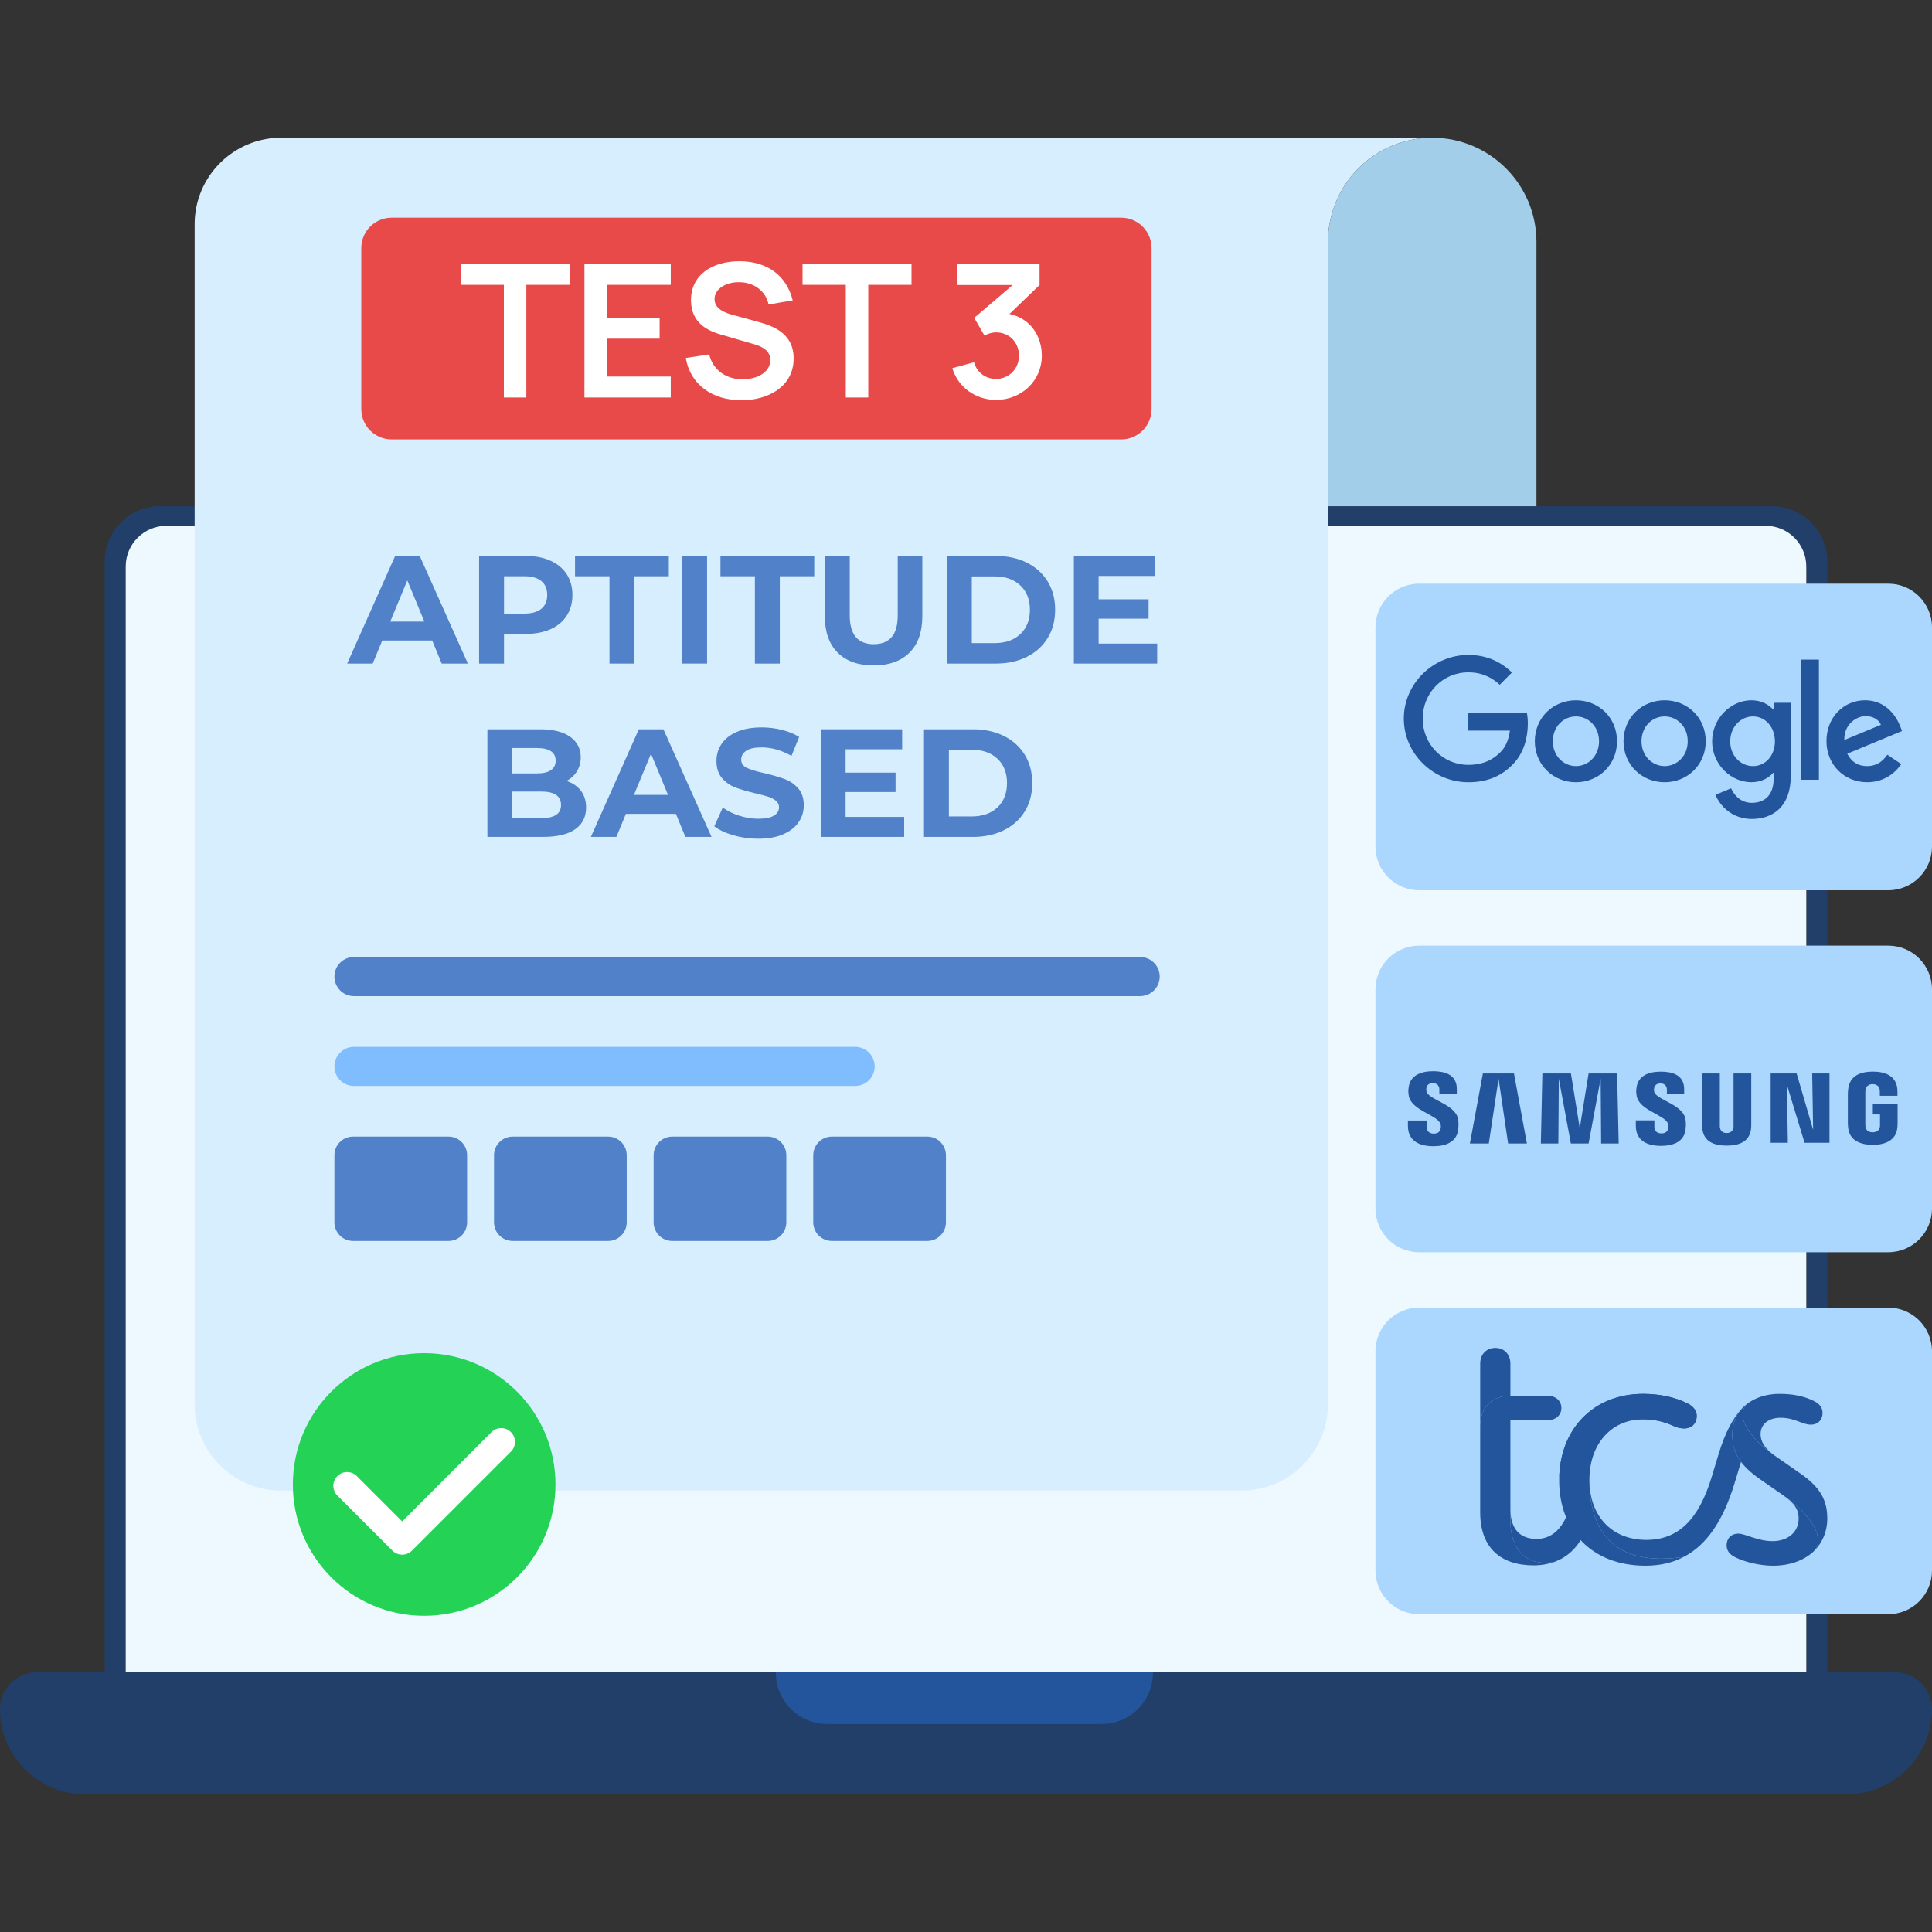 <?xml version="1.0" encoding="utf-8"?>
<!-- Generator: Adobe Illustrator 24.3.0, SVG Export Plug-In . SVG Version: 6.00 Build 0)  -->
<svg version="1.1" id="Layer_1" xmlns="http://www.w3.org/2000/svg" xmlns:xlink="http://www.w3.org/1999/xlink" x="0px" y="0px"
	 viewBox="0 0 1080 1080" style="enable-background:new 0 0 1080 1080;" xml:space="preserve">
<rect x="0" y="0" width="1080" height="1080" fill="#333333" stroke="none"/>
<style type="text/css">
	.st0{fill:#213F69;}
	.st1{fill:#EEF8FF;}
	.st2{fill:#22559C;}
	.st3{fill:#D7EEFF;}
	.st4{fill:#A2CEEA;}
	.st5{fill:#E84949;}
	.st6{fill:#FFFFFF;}
	.st7{fill:#24D356;}
	.st8{fill:#ABD7FF;}
	.st9{fill:#80BDFF;}
	.st10{fill:#5081C9;}
</style>
<g>
	<g>
		<g>
			<g>
				<g>
					<g>
						<path class="st0" d="M1059.35,934.75h-37.9V313.79c0-17.02-13.79-30.81-30.81-30.81H89.35c-17,0-30.81,13.79-30.81,30.81
							v620.97h-37.9c-5.69,0-10.87,2.32-14.59,6.06C2.32,944.53,0,949.71,0,955.4c0,26.29,21.31,47.6,47.6,47.6h984.8
							c13.14,0,25.05-5.32,33.65-13.95c8.63-8.6,13.95-20.51,13.95-33.65C1080,944,1070.76,934.75,1059.35,934.75z M644.53,934.75
							v0.39c0,15.81-12.8,28.61-28.58,28.61H462.29c-15.78,0-28.58-12.8-28.58-28.61v-0.39H70.27V316.68
							c0-12.57,10.19-22.76,22.76-22.76h893.96c12.57,0,22.76,10.19,22.76,22.76v618.08H644.53z"/>
						<path class="st1" d="M1009.73,316.68v618.08H70.27V316.68c0-12.57,10.19-22.76,22.76-22.76h893.96
							C999.55,293.92,1009.73,304.11,1009.73,316.68z"/>
						<path class="st2" d="M644.53,934.75v0.39c0,15.81-12.8,28.61-28.58,28.61H462.29c-15.78,0-28.58-12.8-28.58-28.61v-0.39
							H644.53z"/>
					</g>
					<path class="st3" d="M800.61,77c-32.19,0-58.27,26.11-58.27,58.27v649.6c0,26.73-21.66,48.38-48.36,48.38H157.16
						c-26.7,0-48.36-21.66-48.36-48.38V125.38c0-26.73,21.66-48.38,48.36-48.38H800.61z"/>
					<path class="st4" d="M858.88,135.27v147.71H742.34V135.27c0-32.16,26.08-58.27,58.27-58.27c16.1,0,30.65,6.54,41.2,17.07
						C852.36,104.62,858.88,119.19,858.88,135.27z"/>
					<path class="st5" d="M626.73,245.65H218.97c-9.39,0-17.01-7.62-17.01-17.01v-89.94c0-9.39,7.62-17.01,17.01-17.01h407.76
						c9.39,0,17.01,7.62,17.01,17.01v89.94C643.74,238.04,636.12,245.65,626.73,245.65z"/>
					<g>
						<path class="st6" d="M281.68,159.23H257.5v-11.72h60.91v11.72h-24.18v62.98h-12.56V159.23z"/>
						<path class="st6" d="M326.71,147.51h48.25v11.72h-35.8v18.47h29.57v11.62h-29.57v21.17h35.8v11.72h-48.25V147.51z"/>
						<path class="st6" d="M383.37,200.11l13.07-1.97c2.18,8.92,9.65,13.9,18.68,13.9c7.99,0,15.46-3.84,15.46-10.69
							c0-4.25-2.7-6.95-8.3-8.72l-19.3-5.6c-6.64-1.97-16.71-6.02-16.71-19.2c0-14.42,12.14-21.89,27.39-21.79
							s26.04,7.99,29.47,21.89l-13.49,2.28c-1.66-7.89-8.51-12.35-16.19-12.45c-7.47-0.21-14.01,3.63-14.01,9.44
							c0,5.6,5.81,7.68,10.79,9.03l13.39,3.63c7.26,2.08,20.03,5.71,20.03,20.54c0,15.56-14.01,23.35-29.26,23.35
							C398,223.77,385.75,214.74,383.37,200.11z"/>
						<path class="st6" d="M472.81,159.23h-24.18v-11.72h60.91v11.72h-24.18v62.98h-12.56V159.23z"/>
						<path class="st6" d="M582.38,198.87c0,14.11-11.52,24.69-25.53,24.69c-11.21,0-21.27-6.85-24.49-17.74l12.14-3.32
							c1.66,6.02,6.74,9.34,12.35,9.34c7.26-0.1,12.76-5.71,12.76-12.97c0-7.37-5.29-13.07-12.87-13.07c-2.18,0-4.46,0.73-6.43,1.76
							l-5.71-9.86l21.48-18.37h-30.82v-11.83h45.86v11.83l-16.81,16.19C575.74,177.91,582.38,187.56,582.38,198.87z"/>
					</g>
					<circle class="st7" cx="237.11" cy="829.83" r="73.41"/>
					<g>
						<path class="st6" d="M224.82,869.06c-1.97,0-3.94-0.75-5.44-2.25l-30.78-30.78c-3.01-3.01-3.01-7.88,0-10.88
							c3-3.01,7.88-3,10.88,0l25.34,25.34l49.91-49.91c3-3.01,7.88-3,10.88,0c3.01,3.01,3.01,7.88,0,10.88l-55.36,55.36
							C228.76,868.31,226.79,869.06,224.82,869.06z"/>
					</g>
				</g>
				<g>
					<path class="st8" d="M1055.55,497.66H793.34c-13.5,0-24.45-10.95-24.45-24.45V350.72c0-13.5,10.95-24.45,24.45-24.45h262.21
						c13.5,0,24.45,10.95,24.45,24.45v122.49C1080,486.71,1069.05,497.66,1055.55,497.66z"/>
					<path class="st8" d="M1055.55,700H793.34c-13.5,0-24.45-10.95-24.45-24.45V553.06c0-13.5,10.95-24.45,24.45-24.45h262.21
						c13.5,0,24.45,10.95,24.45,24.45v122.49C1080,689.06,1069.05,700,1055.55,700z"/>
					<path class="st8" d="M1055.55,902.34H793.34c-13.5,0-24.45-10.95-24.45-24.45V755.41c0-13.5,10.95-24.45,24.45-24.45h262.21
						c13.5,0,24.45,10.95,24.45,24.45v122.49C1080,891.4,1069.05,902.34,1055.55,902.34z"/>
				</g>
			</g>
			<g>
				<path class="st9" d="M478.03,607.05H197.87c-6.04,0-10.93-4.89-10.93-10.93v0c0-6.04,4.89-10.93,10.93-10.93h280.16
					c6.04,0,10.93,4.89,10.93,10.93v0C488.96,602.16,484.07,607.05,478.03,607.05z"/>
				<path class="st10" d="M637.34,556.84H197.87c-6.04,0-10.93-4.89-10.93-10.93v0c0-6.04,4.89-10.93,10.93-10.93h439.48
					c6.04,0,10.93,4.89,10.93,10.93v0C648.28,551.95,643.38,556.84,637.34,556.84z"/>
				<g>
					<path class="st10" d="M250.7,693.7h-53.34c-5.76,0-10.42-4.67-10.42-10.42v-37.49c0-5.76,4.67-10.42,10.42-10.42h53.34
						c5.76,0,10.42,4.67,10.42,10.42v37.49C261.12,689.03,256.46,693.7,250.7,693.7z"/>
					<path class="st10" d="M339.92,693.7h-53.34c-5.76,0-10.42-4.67-10.42-10.42v-37.49c0-5.76,4.67-10.42,10.42-10.42h53.34
						c5.76,0,10.42,4.67,10.42,10.42v37.49C350.35,689.03,345.68,693.7,339.92,693.7z"/>
					<path class="st10" d="M429.14,693.7H375.8c-5.76,0-10.42-4.67-10.42-10.42v-37.49c0-5.76,4.67-10.42,10.42-10.42h53.34
						c5.76,0,10.42,4.67,10.42,10.42v37.49C439.57,689.03,434.9,693.7,429.14,693.7z"/>
					<path class="st10" d="M518.37,693.7h-53.34c-5.76,0-10.42-4.67-10.42-10.42v-37.49c0-5.76,4.67-10.42,10.42-10.42h53.34
						c5.76,0,10.42,4.67,10.42,10.42v37.49C528.79,689.03,524.12,693.7,518.37,693.7z"/>
				</g>
			</g>
			<g>
				<path class="st2" d="M903.93,414.37c0,13.19-10.32,22.91-22.98,22.91c-12.66,0-22.98-9.72-22.98-22.91
					c0-13.28,10.32-22.91,22.98-22.91C893.61,391.46,903.93,401.09,903.93,414.37z M893.87,414.37c0-8.24-5.98-13.88-12.92-13.88
					c-6.94,0-12.92,5.64-12.92,13.88c0,8.16,5.98,13.88,12.92,13.88C887.88,428.26,893.87,422.52,893.87,414.37z"/>
				<path class="st2" d="M953.51,414.37c0,13.19-10.32,22.91-22.98,22.91s-22.98-9.72-22.98-22.91c0-13.27,10.32-22.91,22.98-22.91
					S953.51,401.09,953.51,414.37z M943.45,414.37c0-8.24-5.98-13.88-12.92-13.88c-6.94,0-12.92,5.64-12.92,13.88
					c0,8.16,5.98,13.88,12.92,13.88C937.47,428.26,943.45,422.52,943.45,414.37z"/>
				<path class="st2" d="M1001.03,392.85v41.13c0,16.92-9.98,23.83-21.78,23.83c-11.1,0-17.79-7.43-20.31-13.5l8.76-3.65
					c1.56,3.73,5.38,8.13,11.54,8.13c7.55,0,12.23-4.66,12.23-13.43v-3.3h-0.35c-2.25,2.78-6.59,5.21-12.07,5.21
					c-11.46,0-21.95-9.98-21.95-22.82c0-12.93,10.5-22.99,21.95-22.99c5.46,0,9.8,2.43,12.07,5.12h0.35v-3.73h9.56V392.85z
					 M992.19,414.46c0-8.07-5.38-13.97-12.23-13.97c-6.94,0-12.76,5.9-12.76,13.97c0,7.99,5.82,13.8,12.76,13.8
					C986.81,428.26,992.19,422.44,992.19,414.46z"/>
				<path class="st2" d="M1016.78,368.74v67.15h-9.81v-67.15H1016.78z"/>
				<path class="st2" d="M1055.03,421.91l7.81,5.21c-2.52,3.73-8.59,10.15-19.09,10.15c-13.02,0-22.74-10.06-22.74-22.91
					c0-13.63,9.8-22.91,21.61-22.91c11.89,0,17.71,9.46,19.61,14.58l1.04,2.6l-30.63,12.69c2.34,4.6,5.99,6.94,11.1,6.94
					C1048.87,428.26,1052.42,425.74,1055.03,421.91L1055.03,421.91z M1030.99,413.67l20.47-8.5c-1.13-2.86-4.51-4.86-8.5-4.86
					C1037.85,400.31,1030.73,404.83,1030.99,413.67z"/>
				<path class="st2" d="M820.81,408.41v-9.72h32.76c0.32,1.69,0.49,3.7,0.49,5.87c0,7.29-1.99,16.31-8.42,22.74
					c-6.25,6.51-14.23,9.98-24.81,9.98c-19.61,0-36.09-15.97-36.09-35.58s16.49-35.58,36.09-35.58c10.85,0,18.57,4.26,24.38,9.8
					l-6.86,6.86c-4.16-3.9-9.8-6.94-17.53-6.94c-14.32,0-25.52,11.54-25.52,25.86c0,14.32,11.2,25.86,25.52,25.86
					c9.29,0,14.58-3.73,17.96-7.12c2.75-2.75,4.56-6.67,5.27-12.03L820.81,408.41z"/>
			</g>
		</g>
		<g>
			<path class="st10" d="M241.61,358.05h-27.93l-5.33,12.89h-14.27l26.81-60.15h13.75l26.9,60.15h-14.61L241.61,358.05z
				 M237.23,347.48l-9.54-23.03l-9.54,23.03H237.23z"/>
			<path class="st10" d="M307.74,313.45c3.92,1.78,6.95,4.3,9.07,7.56c2.12,3.27,3.18,7.13,3.18,11.6c0,4.41-1.06,8.26-3.18,11.56
				c-2.12,3.29-5.14,5.82-9.07,7.56c-3.92,1.75-8.55,2.62-13.88,2.62h-12.12v16.59h-13.92v-60.15h26.04
				C299.19,310.78,303.81,311.67,307.74,313.45z M302.63,340.3c2.18-1.8,3.27-4.37,3.27-7.69c0-3.38-1.09-5.97-3.27-7.78
				c-2.18-1.8-5.36-2.71-9.54-2.71h-11.34v20.88h11.34C297.27,343.01,300.45,342.11,302.63,340.3z"/>
			<path class="st10" d="M340.7,322.13h-19.25v-11.34h52.42v11.34h-19.25v48.81H340.7V322.13z"/>
			<path class="st10" d="M381.34,310.78h13.92v60.15h-13.92V310.78z"/>
			<path class="st10" d="M421.99,322.13h-19.25v-11.34h52.42v11.34h-19.25v48.81h-13.92V322.13z"/>
			<path class="st10" d="M468.27,364.84c-4.78-4.75-7.18-11.54-7.18-20.37v-33.69h13.92v33.17c0,10.77,4.47,16.16,13.41,16.16
				c4.35,0,7.68-1.3,9.97-3.91c2.29-2.61,3.44-6.69,3.44-12.25v-33.17h13.75v33.69c0,8.82-2.39,15.61-7.18,20.37
				c-4.78,4.76-11.47,7.13-20.07,7.13C479.74,371.97,473.05,369.59,468.27,364.84z"/>
			<path class="st10" d="M529.32,310.78h27.33c6.53,0,12.3,1.25,17.32,3.74c5.01,2.49,8.91,6,11.69,10.53
				c2.78,4.53,4.17,9.8,4.17,15.81c0,6.02-1.39,11.29-4.17,15.81c-2.78,4.53-6.67,8.03-11.69,10.53
				c-5.01,2.49-10.78,3.74-17.32,3.74h-27.33V310.78z M555.96,359.51c6.02,0,10.81-1.68,14.39-5.03c3.58-3.35,5.37-7.89,5.37-13.62
				c0-5.73-1.79-10.27-5.37-13.62c-3.58-3.35-8.38-5.03-14.39-5.03h-12.72v37.3H555.96z"/>
			<path class="st10" d="M646.88,359.77v11.17H600.3v-60.15h45.46v11.17h-31.62v13.06h27.93v10.83h-27.93v13.92H646.88z"/>
			<path class="st10" d="M324.71,442.01c1.95,2.55,2.92,5.69,2.92,9.41c0,5.27-2.05,9.32-6.14,12.16
				c-4.1,2.84-10.07,4.25-17.92,4.25h-31.11v-60.15h29.39c7.33,0,12.96,1.4,16.89,4.21c3.92,2.81,5.89,6.62,5.89,11.43
				c0,2.92-0.7,5.53-2.1,7.82c-1.4,2.29-3.37,4.1-5.89,5.41C320.07,437.64,322.76,439.46,324.71,442.01z M286.3,418.16v14.18h13.84
				c3.44,0,6.04-0.6,7.82-1.8c1.78-1.2,2.66-2.98,2.66-5.33c0-2.35-0.89-4.11-2.66-5.29c-1.78-1.17-4.38-1.76-7.82-1.76H286.3z
				 M310.83,455.54c1.86-1.2,2.79-3.06,2.79-5.59c0-4.98-3.7-7.48-11.09-7.48H286.3v14.87h16.24
				C306.21,457.35,308.97,456.75,310.83,455.54z"/>
			<path class="st10" d="M377.82,454.94h-27.93l-5.33,12.89H330.3l26.81-60.15h13.75l26.9,60.15h-14.61L377.82,454.94z
				 M373.44,444.37l-9.54-23.03l-9.54,23.03H373.44z"/>
			<path class="st10" d="M410,466.93c-4.44-1.29-8.01-2.96-10.7-5.03l4.73-10.48c2.58,1.89,5.64,3.41,9.19,4.55
				c3.55,1.15,7.1,1.72,10.66,1.72c3.95,0,6.88-0.59,8.77-1.76c1.89-1.17,2.84-2.74,2.84-4.68c0-1.43-0.56-2.62-1.68-3.57
				s-2.55-1.7-4.3-2.28c-1.75-0.57-4.11-1.2-7.09-1.89c-4.58-1.09-8.34-2.18-11.26-3.27c-2.92-1.09-5.43-2.84-7.52-5.24
				c-2.09-2.41-3.14-5.61-3.14-9.62c0-3.49,0.95-6.66,2.84-9.5c1.89-2.84,4.74-5.08,8.55-6.75c3.81-1.66,8.46-2.49,13.96-2.49
				c3.84,0,7.59,0.46,11.26,1.38c3.67,0.92,6.87,2.23,9.62,3.95l-4.3,10.57c-5.56-3.15-11.12-4.73-16.67-4.73
				c-3.9,0-6.78,0.63-8.64,1.89c-1.86,1.26-2.79,2.92-2.79,4.98c0,2.06,1.07,3.6,3.22,4.6c2.15,1,5.43,1.99,9.84,2.96
				c4.58,1.09,8.34,2.18,11.26,3.27c2.92,1.09,5.43,2.81,7.52,5.16c2.09,2.35,3.14,5.53,3.14,9.54c0,3.44-0.96,6.57-2.88,9.41
				c-1.92,2.84-4.8,5.08-8.64,6.75c-3.84,1.66-8.51,2.49-14.01,2.49C419.04,468.86,414.44,468.22,410,466.93z"/>
			<path class="st10" d="M505.43,456.66v11.17h-46.58v-60.15h45.46v11.17h-31.62v13.06h27.93v10.83h-27.93v13.92H505.43z"/>
			<path class="st10" d="M516.52,407.68h27.33c6.53,0,12.3,1.25,17.32,3.74c5.01,2.49,8.91,6,11.69,10.53
				c2.78,4.53,4.17,9.8,4.17,15.81c0,6.02-1.39,11.29-4.17,15.81c-2.78,4.53-6.68,8.03-11.69,10.53
				c-5.01,2.49-10.79,3.74-17.32,3.74h-27.33V407.68z M543.16,456.4c6.02,0,10.81-1.68,14.39-5.03s5.37-7.89,5.37-13.62
				c0-5.73-1.79-10.27-5.37-13.62c-3.58-3.35-8.38-5.03-14.39-5.03h-12.72v37.3H543.16z"/>
		</g>
	</g>
	<g id="g12">
		<g id="g18" transform="translate(558.933,88.51)">
			<path id="path20" class="st2" d="M487.99,528.74v5.71H492v5.66c0.01,0.51-0.02,1.05-0.1,1.49c-0.16,1.06-1.16,2.85-4.01,2.85
				c-2.83,0-3.82-1.8-3.99-2.85c-0.07-0.44-0.1-0.98-0.1-1.49v-17.89c0-0.63,0.04-1.33,0.18-1.85c0.19-0.95,1.04-2.83,3.89-2.83
				c2.99,0,3.74,1.98,3.91,2.83c0.11,0.56,0.12,1.51,0.12,1.51v2.17h9.86v-1.28c0,0,0.04-1.34-0.07-2.59
				c-0.74-7.34-6.79-9.66-13.72-9.66c-6.95,0-12.87,2.34-13.74,9.66c-0.08,0.67-0.2,1.87-0.2,2.59v16.45c0,0.72,0.02,1.27,0.16,2.58
				c0.64,7.14,6.83,9.67,13.75,9.67c6.96,0,13.11-2.53,13.76-9.67c0.12-1.31,0.13-1.86,0.14-2.58v-10.49H487.99z M420.03,511.58
				h-9.9v28.95c0.02,0.5,0,1.07-0.09,1.49c-0.21,0.97-1.03,2.84-3.76,2.84c-2.7,0-3.54-1.87-3.73-2.84c-0.1-0.42-0.11-0.98-0.1-1.49
				v-28.95h-9.89v28.05c-0.01,0.72,0.04,2.2,0.09,2.59c0.68,7.31,6.44,9.68,13.64,9.68c7.21,0,12.97-2.37,13.66-9.68
				c0.05-0.39,0.13-1.86,0.08-2.59V511.58z M329.09,511.58l-4.94,30.59l-4.93-30.59h-15.96l-0.85,39.13h9.78l0.26-36.23l6.73,36.23
				h9.92l6.74-36.23l0.27,36.23h9.81l-0.88-39.13H329.09z M269.99,511.58l-7.25,39.13h10.57l5.46-36.23l5.33,36.23h10.5l-7.22-39.13
				H269.99z M454.62,543.08l-9.22-31.51h-14.52v38.73h9.61l-0.56-32.51l9.9,32.51h13.93v-38.73h-9.67L454.62,543.08z M365.76,521.76
				c-0.17-0.77-0.12-1.59-0.03-2.02c0.28-1.25,1.12-2.62,3.55-2.62c2.26,0,3.59,1.41,3.59,3.52v2.39h9.65v-2.73
				c0-8.43-7.56-9.76-13.03-9.76c-6.89,0-12.52,2.27-13.55,8.62c-0.27,1.73-0.34,3.26,0.09,5.21c1.68,7.91,15.45,10.21,17.45,15.21
				c0.35,0.95,0.25,2.16,0.07,2.87c-0.3,1.3-1.18,2.61-3.77,2.61c-2.44,0-3.9-1.4-3.9-3.51l0-3.76h-10.38v2.99
				c0,8.65,6.78,11.26,14.07,11.26c6.99,0,12.76-2.39,13.69-8.86c0.44-3.35,0.11-5.52-0.07-6.34
				C381.55,528.73,366.87,526.29,365.76,521.76 M238.49,521.66c-0.19-0.79-0.15-1.62-0.04-2.06c0.27-1.25,1.11-2.64,3.58-2.64
				c2.29,0,3.64,1.42,3.64,3.55v2.42h9.76v-2.75c0-8.51-7.68-9.87-13.21-9.87c-6.95,0-12.63,2.31-13.67,8.7
				c-0.28,1.75-0.33,3.3,0.08,5.27c1.69,8,15.6,10.31,17.63,15.38c0.38,0.94,0.26,2.15,0.08,2.89c-0.32,1.32-1.2,2.64-3.82,2.64
				c-2.44,0-3.91-1.42-3.91-3.56l-0.01-3.77h-10.5v2.99c0,8.75,6.87,11.38,14.23,11.38c7.07,0,12.88-2.41,13.82-8.96
				c0.47-3.38,0.12-5.57-0.04-6.41C254.45,528.68,239.61,526.24,238.49,521.66"/>
		</g>
	</g>
	<g>
		<g>
			<path class="st2" d="M827.43,797.12c0-10.55,6.86-16.89,16.89-16.89v-17.94c0-5.28-3.52-8.8-8.44-8.8c-4.92,0-8.44,3.52-8.44,8.8
				V797.12z"/>
			<path class="st2" d="M857.34,875.04c4.22,0,8.09-0.7,11.61-1.94c-17.77,2.99-24.63-9.15-24.63-22.87v-56.29h20.58
				c4.75,0,7.92-2.81,7.92-6.86c0-4.05-3.17-6.86-7.92-6.86h-20.58c-10.03,0-16.89,6.33-16.89,16.89v48.37
				C827.43,864.84,838.52,875.04,857.34,875.04z"/>
			<path class="st2" d="M868.95,873.11c7.03-2.64,12.49-7.56,16.01-14.78l-7.92-14.25c-3.52,10.55-9.67,16.19-18.12,16.19
				c-8.8,0-14.6-5.1-14.6-16.71v6.69C844.32,863.96,851.18,876.1,868.95,873.11z"/>
			<path class="st2" d="M941.25,870.29c-40.11,5.98-52.77-15.48-52.77-43.09c0-20.05,12.31-33.78,30.08-33.78
				c6.51,0,11.96,1.41,16.89,3.69c2.28,1.06,4.22,1.41,5.98,1.41c4.22,0,7.03-2.81,7.03-7.03c0-2.64-1.58-5.28-5.28-7.03
				c-6.69-3.34-15.3-5.28-24.63-5.28c-27.8,0-46.97,19.7-46.97,48.37c0,28.14,18.47,47.67,48.2,47.67
				C927.88,875.22,934.91,873.63,941.25,870.29z"/>
			<path class="st2" d="M871.59,827.55c0-28.67,19.17-48.37,46.97-48.37c9.33,0,17.94,1.94,24.63,5.28c3.69,1.76,5.28,4.4,5.28,7.03
				c0,4.22-2.81,7.03-7.03,7.03c-1.76,0-3.69-0.35-5.98-1.41c-5.98-2.81-11.78-3.69-16.89-3.69
				C894.1,793.42,871.59,808.9,871.59,827.55z"/>
			<path class="st2" d="M976.61,784.81c-1.58,1.58-2.47,3.52-2.47,5.81c0,5.81,5.45,14.42,18.12,23.22l14.42,10.03
				c10.55,7.39,14.78,14.42,14.78,24.98c0,7.56-2.99,14.08-7.92,18.64c1.76-1.58,2.81-3.69,2.81-6.51c0-6.16-6.16-15.83-19.35-24.98
				l-13.19-9.15c-11.08-7.74-15.48-14.95-15.48-24.8c0-5.81,2.11-11.08,5.63-14.95C974.85,786.21,975.72,785.51,976.61,784.81z"/>
			<path class="st2" d="M965.18,863.79c0,2.81,1.41,5.1,5.1,6.86c5.1,2.47,13.37,4.58,20.76,4.58c9.33,0,17.06-2.81,22.52-7.74
				c1.76-1.58,2.81-3.69,2.81-6.51c0-6.16-6.16-15.83-19.35-24.98c5.98,4.22,8.44,7.74,8.44,12.84c0,7.56-5.98,12.67-14.6,12.67
				c-8.27,0-15.3-4.22-19.17-4.22S965.18,859.92,965.18,863.79z"/>
			<path class="st2" d="M992.26,813.83c-5.63-4.05-8.09-7.74-8.09-12.14c0-5.63,4.58-9.15,11.08-9.15c8.27,0,12.14,3.87,17.06,3.87
				c3.87,0,6.51-2.64,6.51-6.51c0-2.81-1.41-5.1-5.1-6.86c-5.81-2.81-12.14-3.87-19-3.87c-7.22,0-13.55,2.11-18.12,5.63
				c-1.58,1.58-2.47,3.52-2.47,5.81C974.14,796.42,979.6,805.03,992.26,813.83z"/>
			<path class="st2" d="M888.48,827.2c0,27.62,12.67,49.08,52.77,43.09c12.84-6.69,21.99-20.23,28.32-40.98l3.69-12.14
				c-3.52-4.58-4.92-9.67-4.92-15.13c0-5.81,2.11-11.08,5.63-14.95c-5.28,5.63-9.67,13.9-13.19,25.51l-4.05,13.37
				c-7.22,23.58-18.64,34.83-36.41,34.83C900.79,860.79,888.48,847.25,888.48,827.2z"/>
		</g>
	</g>
</g>
</svg>
